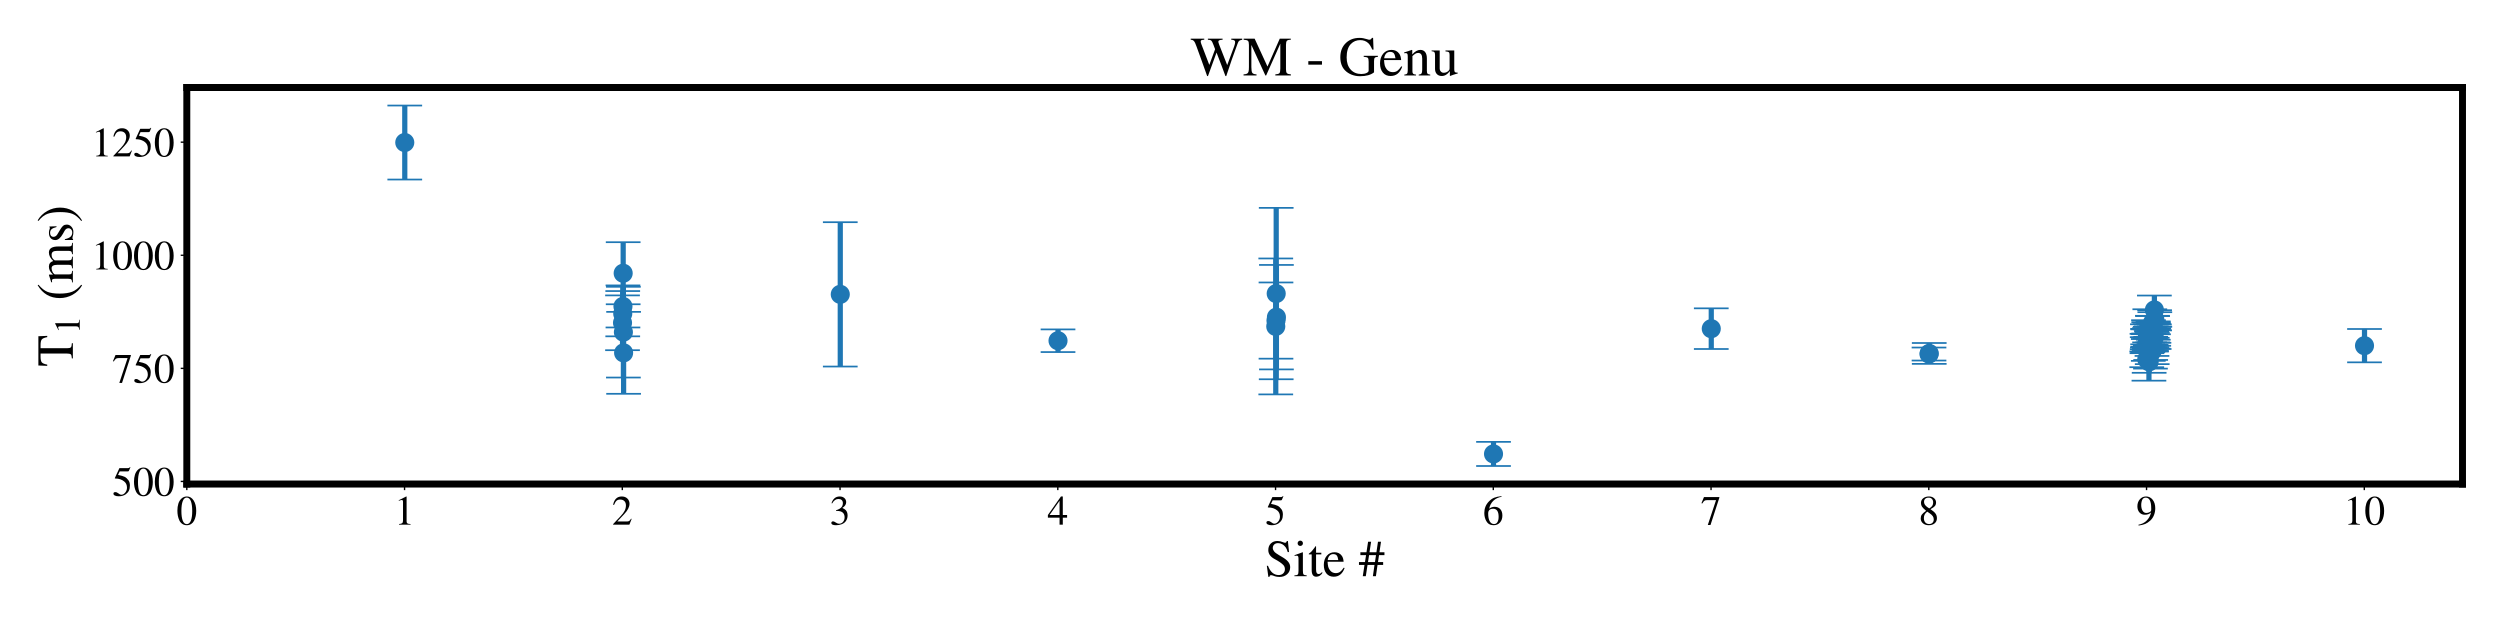 <?xml version="1.0" encoding="utf-8" standalone="no"?>
<!DOCTYPE svg PUBLIC "-//W3C//DTD SVG 1.1//EN"
  "http://www.w3.org/Graphics/SVG/1.1/DTD/svg11.dtd">
<!-- Created with matplotlib (https://matplotlib.org/) -->
<svg height="360pt" version="1.1" viewBox="0 0 1440 360" width="1440pt" xmlns="http://www.w3.org/2000/svg" xmlns:xlink="http://www.w3.org/1999/xlink">
 <defs>
  <style type="text/css">*{stroke-linecap:butt;stroke-linejoin:round;}</style>
 </defs>
 <g id="figure_1">
  <g id="patch_1">
   <path d="M 0 360 
L 1440 360 
L 1440 0 
L 0 0 
z
" style="fill:#ffffff;"/>
  </g>
  <g id="axes_1">
   <g id="patch_2">
    <path d="M 107.6 278.8 
L 1418.4 278.8 
L 1418.4 50.4 
L 107.6 50.4 
z
" style="fill:#ffffff;"/>
   </g>
   <g id="matplotlib.axis_1">
    <g id="xtick_1">
     <g id="line2d_1">
      <defs>
       <path d="M 0 0 
L 0 3.5 
" id="m0a9fbed9bd" style="stroke:#000000;stroke-width:0.8;"/>
      </defs>
      <g>
       <use style="stroke:#000000;stroke-width:0.8;" x="107.6" xlink:href="#m0a9fbed9bd" y="278.8"/>
      </g>
     </g>
     <g id="text_1">
      <!-- 0 -->
      <g transform="translate(101.6 302.191)scale(0.24 -0.24)">
       <defs>
        <path d="M 47.594 33 
Q 47.594 26.297 46.297 20.344 
Q 45 14.406 42.453 9.406 
Q 39.906 4.406 35.406 1.5 
Q 30.906 -1.406 25 -1.406 
Q 18.906 -1.406 14.297 1.688 
Q 9.703 4.797 7.203 10 
Q 4.703 15.203 3.547 21.094 
Q 2.406 27 2.406 33.594 
Q 2.406 42.906 4.703 50.344 
Q 7 57.797 12.344 62.688 
Q 17.703 67.594 25.406 67.594 
Q 35.203 67.594 41.391 58 
Q 47.594 48.406 47.594 33 
z
M 38 32.5 
Q 38 48.297 34.641 56.641 
Q 31.297 65 24.797 65 
Q 18.594 65 15.297 56.594 
Q 12 48.203 12 32.906 
Q 12 17.5 15.297 9.344 
Q 18.594 1.203 25 1.203 
Q 31.297 1.203 34.641 9.344 
Q 38 17.5 38 32.5 
z
" id="STIXGeneral-Regular-48"/>
       </defs>
       <use xlink:href="#STIXGeneral-Regular-48"/>
      </g>
     </g>
    </g>
    <g id="xtick_2">
     <g id="line2d_2">
      <g>
       <use style="stroke:#000000;stroke-width:0.8;" x="233.023" xlink:href="#m0a9fbed9bd" y="278.8"/>
      </g>
     </g>
     <g id="text_2">
      <!-- 1 -->
      <g transform="translate(227.023 302.191)scale(0.24 -0.24)">
       <defs>
        <path d="M 39.406 0 
L 11.797 0 
L 11.797 1.5 
Q 17.297 1.797 19.297 3.547 
Q 21.297 5.297 21.297 9.5 
L 21.297 54.406 
Q 21.297 59.297 18.297 59.297 
Q 16.906 59.297 13.797 58.094 
L 11.094 57.094 
L 11.094 58.5 
L 29 67.594 
L 29.906 67.297 
L 29.906 7.594 
Q 29.906 4.297 31.906 2.891 
Q 33.906 1.5 39.406 1.5 
z
" id="STIXGeneral-Regular-49"/>
       </defs>
       <use xlink:href="#STIXGeneral-Regular-49"/>
      </g>
     </g>
    </g>
    <g id="xtick_3">
     <g id="line2d_3">
      <g>
       <use style="stroke:#000000;stroke-width:0.8;" x="358.447" xlink:href="#m0a9fbed9bd" y="278.8"/>
      </g>
     </g>
     <g id="text_3">
      <!-- 2 -->
      <g transform="translate(352.447 302.191)scale(0.24 -0.24)">
       <defs>
        <path d="M 47.406 13.703 
L 42 0 
L 2.906 0 
L 2.906 1.203 
L 20.703 20.094 
Q 27.703 27.406 30.703 33.5 
Q 33.703 39.594 33.703 46.094 
Q 33.703 52.797 30 56.5 
Q 26.297 60.203 19.797 60.203 
Q 14.406 60.203 11.25 57.391 
Q 8.094 54.594 5.094 47.203 
L 3 47.703 
Q 4.703 57 9.844 62.297 
Q 15 67.594 23.797 67.594 
Q 32.094 67.594 37.188 62.594 
Q 42.297 57.594 42.297 50 
Q 42.297 38.703 29.5 25.203 
L 13 7.594 
L 36.406 7.594 
Q 39.703 7.594 41.641 8.891 
Q 43.594 10.203 46 14.297 
z
" id="STIXGeneral-Regular-50"/>
       </defs>
       <use xlink:href="#STIXGeneral-Regular-50"/>
      </g>
     </g>
    </g>
    <g id="xtick_4">
     <g id="line2d_4">
      <g>
       <use style="stroke:#000000;stroke-width:0.8;" x="483.87" xlink:href="#m0a9fbed9bd" y="278.8"/>
      </g>
     </g>
     <g id="text_4">
      <!-- 3 -->
      <g transform="translate(477.87 302.191)scale(0.24 -0.24)">
       <defs>
        <path d="M 6.094 51 
L 4.5 51.406 
Q 6.797 58.906 11.688 63.25 
Q 16.594 67.594 24.094 67.594 
Q 31.094 67.594 35.391 63.797 
Q 39.703 60 39.703 53.906 
Q 39.703 45.703 30.406 40.094 
Q 35.906 37.703 38.703 34.797 
Q 43.094 29.906 43.094 21.906 
Q 43.094 13.906 38.5 7.906 
Q 35.094 3.297 28.75 0.938 
Q 22.406 -1.406 15.297 -1.406 
Q 4.094 -1.406 4.094 4.297 
Q 4.094 5.906 5.297 6.906 
Q 6.5 7.906 8.203 7.906 
Q 10.703 7.906 14.297 5.297 
Q 18.703 2.203 22.906 2.203 
Q 28.406 2.203 32.156 6.641 
Q 35.906 11.094 35.906 17.5 
Q 35.906 29 25.5 32 
Q 22.406 33 15.297 33 
L 15.297 34.406 
Q 20.906 36.297 23.703 38 
Q 31.797 42.594 31.797 51.406 
Q 31.797 56.406 28.938 59 
Q 26.094 61.594 21 61.594 
Q 12 61.594 6.094 51 
z
" id="STIXGeneral-Regular-51"/>
       </defs>
       <use xlink:href="#STIXGeneral-Regular-51"/>
      </g>
     </g>
    </g>
    <g id="xtick_5">
     <g id="line2d_5">
      <g>
       <use style="stroke:#000000;stroke-width:0.8;" x="609.294" xlink:href="#m0a9fbed9bd" y="278.8"/>
      </g>
     </g>
     <g id="text_5">
      <!-- 4 -->
      <g transform="translate(603.294 302.191)scale(0.24 -0.24)">
       <defs>
        <path d="M 47.297 16.703 
L 37 16.703 
L 37 0 
L 29.203 0 
L 29.203 16.703 
L 1.203 16.703 
L 1.203 23.094 
L 32.594 67.594 
L 37 67.594 
L 37 23.094 
L 47.297 23.094 
z
M 29.203 23.094 
L 29.203 57.406 
L 5.203 23.094 
z
" id="STIXGeneral-Regular-52"/>
       </defs>
       <use xlink:href="#STIXGeneral-Regular-52"/>
      </g>
     </g>
    </g>
    <g id="xtick_6">
     <g id="line2d_6">
      <g>
       <use style="stroke:#000000;stroke-width:0.8;" x="734.717" xlink:href="#m0a9fbed9bd" y="278.8"/>
      </g>
     </g>
     <g id="text_6">
      <!-- 5 -->
      <g transform="translate(728.717 302.191)scale(0.24 -0.24)">
       <defs>
        <path d="M 43.797 68.094 
L 40.203 59.594 
Q 39.594 58.297 37.5 58.297 
L 18.094 58.297 
L 14.094 49.797 
Q 25.094 47.703 30 45.25 
Q 34.906 42.797 39.094 37 
Q 42.594 32.203 42.594 24.297 
Q 42.594 17.094 40.25 12.188 
Q 37.906 7.297 32.797 3.5 
Q 26 -1.406 15.797 -1.406 
Q 10.094 -1.406 6.594 0.297 
Q 3.094 2 3.094 4.797 
Q 3.094 8.594 7.594 8.594 
Q 11.203 8.594 15 5.5 
Q 18.906 2.297 22.094 2.297 
Q 27.297 2.297 31.438 7.5 
Q 35.594 12.703 35.594 19.203 
Q 35.594 28.797 28.906 34.203 
Q 20.203 41.203 7.594 41.203 
Q 6.406 41.203 6.406 42 
L 6.5 42.5 
L 17.406 66.203 
L 38.094 66.203 
Q 39.797 66.203 40.75 66.703 
Q 41.703 67.203 42.906 68.797 
z
" id="STIXGeneral-Regular-53"/>
       </defs>
       <use xlink:href="#STIXGeneral-Regular-53"/>
      </g>
     </g>
    </g>
    <g id="xtick_7">
     <g id="line2d_7">
      <g>
       <use style="stroke:#000000;stroke-width:0.8;" x="860.14" xlink:href="#m0a9fbed9bd" y="278.8"/>
      </g>
     </g>
     <g id="text_7">
      <!-- 6 -->
      <g transform="translate(854.14 302.191)scale(0.24 -0.24)">
       <defs>
        <path d="M 44.594 68.406 
L 44.797 66.797 
Q 33 64.906 25.094 57.25 
Q 17.203 49.594 15.203 38.297 
Q 21 42.797 27.906 42.797 
Q 36.703 42.797 41.75 37.188 
Q 46.797 31.594 46.797 21.906 
Q 46.797 12.094 41.703 5.906 
Q 35.797 -1.406 25.797 -1.406 
Q 13.594 -1.406 8.094 8.703 
Q 3.406 17.297 3.406 27.906 
Q 3.406 44.297 14.297 55.5 
Q 20.5 61.906 27.047 64.547 
Q 33.594 67.203 44.594 68.406 
z
M 37.797 18.797 
Q 37.797 38.203 24.297 38.203 
Q 19.297 38.203 16 35.547 
Q 12.703 32.906 12.703 26.594 
Q 12.703 14.906 16.344 8.156 
Q 20 1.406 26.906 1.406 
Q 32.203 1.406 35 6.156 
Q 37.797 10.906 37.797 18.797 
z
" id="STIXGeneral-Regular-54"/>
       </defs>
       <use xlink:href="#STIXGeneral-Regular-54"/>
      </g>
     </g>
    </g>
    <g id="xtick_8">
     <g id="line2d_8">
      <g>
       <use style="stroke:#000000;stroke-width:0.8;" x="985.564" xlink:href="#m0a9fbed9bd" y="278.8"/>
      </g>
     </g>
     <g id="text_8">
      <!-- 7 -->
      <g transform="translate(979.564 302.191)scale(0.24 -0.24)">
       <defs>
        <path d="M 44.906 64.594 
L 23.703 -0.797 
L 17.203 -0.797 
L 37 58.797 
L 15.5 58.797 
Q 11.203 58.797 9.094 57.297 
Q 7 55.797 3.797 50.594 
L 2 51.5 
L 8 66.203 
L 44.906 66.203 
z
" id="STIXGeneral-Regular-55"/>
       </defs>
       <use xlink:href="#STIXGeneral-Regular-55"/>
      </g>
     </g>
    </g>
    <g id="xtick_9">
     <g id="line2d_9">
      <g>
       <use style="stroke:#000000;stroke-width:0.8;" x="1110.987" xlink:href="#m0a9fbed9bd" y="278.8"/>
      </g>
     </g>
     <g id="text_9">
      <!-- 8 -->
      <g transform="translate(1104.987 302.191)scale(0.24 -0.24)">
       <defs>
        <path d="M 44.5 15.5 
Q 44.5 7.797 39.141 3.188 
Q 33.797 -1.406 24.797 -1.406 
Q 16.406 -1.406 11 3.188 
Q 5.594 7.797 5.594 14.906 
Q 5.594 20.203 8.188 23.953 
Q 10.797 27.703 18.594 33.203 
Q 11.094 39.406 8.641 43.203 
Q 6.203 47 6.203 52 
Q 6.203 59.094 11.641 63.344 
Q 17.094 67.594 25.594 67.594 
Q 32.906 67.594 37.656 63.438 
Q 42.406 59.297 42.406 53.297 
Q 42.406 47.797 39.547 44.5 
Q 36.703 41.203 29 37.094 
Q 38 31.094 41.25 26.391 
Q 44.5 21.703 44.5 15.5 
z
M 35.5 53.297 
Q 35.5 58.5 32.594 61.641 
Q 29.703 64.797 24.594 64.797 
Q 19.5 64.797 16.547 62.141 
Q 13.594 59.5 13.594 54.891 
Q 13.594 50.297 16.547 46.547 
Q 19.5 42.797 26.094 38.906 
Q 31.203 41.906 33.344 45.25 
Q 35.5 48.594 35.5 53.297 
z
M 27.094 27.203 
L 21.203 31.203 
Q 16.797 27.594 15 24.141 
Q 13.203 20.703 13.203 15.797 
Q 13.203 9 16.641 5.203 
Q 20.094 1.406 25.906 1.406 
Q 30.797 1.406 33.844 4.453 
Q 36.906 7.5 36.906 12.406 
Q 36.906 16.906 34.594 20.297 
Q 32.297 23.703 27.094 27.203 
z
" id="STIXGeneral-Regular-56"/>
       </defs>
       <use xlink:href="#STIXGeneral-Regular-56"/>
      </g>
     </g>
    </g>
    <g id="xtick_10">
     <g id="line2d_10">
      <g>
       <use style="stroke:#000000;stroke-width:0.8;" x="1236.411" xlink:href="#m0a9fbed9bd" y="278.8"/>
      </g>
     </g>
     <g id="text_10">
      <!-- 9 -->
      <g transform="translate(1230.411 302.191)scale(0.24 -0.24)">
       <defs>
        <path d="M 5.906 -2.203 
L 5.594 -0.203 
Q 17.094 1.797 25.047 9.5 
Q 33 17.203 36 29.406 
Q 30.203 23.703 21 23.703 
Q 12.906 23.703 7.953 29.297 
Q 3 34.906 3 44 
Q 3 54.094 8.953 60.844 
Q 14.906 67.594 23.797 67.594 
Q 33.297 67.594 39.5 60 
Q 45.906 52 45.906 39.406 
Q 45.906 30.594 42.844 22.844 
Q 39.797 15.094 33.906 9.703 
Q 27.703 4.094 21.797 1.641 
Q 15.906 -0.797 5.906 -2.203 
z
M 36.203 35.5 
L 36.203 39.406 
Q 36.203 64.797 23 64.797 
Q 18.297 64.797 15.703 61.406 
Q 14.203 59.406 13.203 55.406 
Q 12.203 51.406 12.203 47.406 
Q 12.203 38.5 15.547 33.25 
Q 18.906 28 24.5 28 
Q 28.5 28 32.344 29.953 
Q 36.203 31.906 36.203 35.5 
z
" id="STIXGeneral-Regular-57"/>
       </defs>
       <use xlink:href="#STIXGeneral-Regular-57"/>
      </g>
     </g>
    </g>
    <g id="xtick_11">
     <g id="line2d_11">
      <g>
       <use style="stroke:#000000;stroke-width:0.8;" x="1361.834" xlink:href="#m0a9fbed9bd" y="278.8"/>
      </g>
     </g>
     <g id="text_11">
      <!-- 10 -->
      <g transform="translate(1349.834 302.191)scale(0.24 -0.24)">
       <use xlink:href="#STIXGeneral-Regular-49"/>
       <use x="50" xlink:href="#STIXGeneral-Regular-48"/>
      </g>
     </g>
    </g>
    <g id="text_12">
     <!-- Site # -->
     <g transform="translate(728.411 331.889)scale(0.3 -0.3)">
      <defs>
       <path d="M 46.906 46.297 
L 44.406 46.297 
Q 42.703 52.5 40.297 55.703 
Q 34.203 63.5 25.797 63.5 
Q 21.203 63.5 18.453 60.844 
Q 15.703 58.203 15.703 54 
Q 15.703 52 16.703 50.094 
Q 17.703 48.203 18.844 46.844 
Q 20 45.5 22.891 43.5 
Q 25.797 41.5 27.594 40.453 
Q 29.406 39.406 33.594 36.906 
Q 41.703 32.203 45.391 27.547 
Q 49.094 22.906 49.094 17.297 
Q 49.094 9 43.297 3.797 
Q 37.5 -1.406 28.703 -1.406 
Q 22.203 -1.406 16.906 0.906 
Q 14.297 2 12.203 2 
Q 11 2 10.203 1.094 
Q 9.406 0.203 9.406 -1.297 
L 7.203 -1.297 
L 4.297 19.906 
L 6.5 19.906 
Q 13.203 2.203 27.094 2.203 
Q 32.406 2.203 35.703 5.344 
Q 39 8.5 39 13.406 
Q 39 18.094 36.094 21.297 
Q 31.297 26.5 19.297 32.906 
Q 7.094 39.406 7.094 50.094 
Q 7.094 58.094 12 62.844 
Q 16.906 67.594 24.5 67.594 
Q 29.797 67.594 35 65.406 
Q 37.703 64.203 39.406 64.203 
Q 42 64.203 42.594 67.594 
L 44.703 67.594 
z
" id="STIXGeneral-Regular-83"/>
       <path d="M 18 63.203 
Q 18 61 16.5 59.547 
Q 15 58.094 12.797 58.094 
Q 10.703 58.094 9.25 59.547 
Q 7.797 61 7.797 63.203 
Q 7.797 65.297 9.297 66.797 
Q 10.797 68.297 12.906 68.297 
Q 15.094 68.297 16.547 66.797 
Q 18 65.297 18 63.203 
z
M 25.297 0 
L 1.594 0 
L 1.594 1.5 
Q 6.797 1.797 8.141 3.297 
Q 9.5 4.797 9.5 10.406 
L 9.5 33.094 
Q 9.5 36.594 8.797 38 
Q 8.094 39.406 6.203 39.406 
Q 3.797 39.406 2 38.906 
L 2 40.5 
L 17.5 46 
L 17.906 45.594 
L 17.906 10.5 
Q 17.906 4.906 19.156 3.406 
Q 20.406 1.906 25.297 1.5 
z
" id="STIXGeneral-Regular-105"/>
       <path d="M 26.594 7.703 
L 27.906 6.594 
Q 23.094 -1 15.797 -1 
Q 7 -1 7 11.703 
L 7 41.797 
L 1.703 41.797 
Q 1.297 42.094 1.297 42.5 
Q 1.297 43.297 3 44.406 
Q 6.797 46.594 12.703 55.094 
Q 12.906 55.406 13.656 56.344 
Q 14.406 57.297 14.703 57.906 
Q 15.406 57.906 15.406 56.594 
L 15.406 45 
L 25.5 45 
L 25.5 41.797 
L 15.406 41.797 
L 15.406 13.203 
Q 15.406 8.406 16.594 6.297 
Q 17.797 4.203 20.594 4.203 
Q 23.594 4.203 26.594 7.703 
z
" id="STIXGeneral-Regular-116"/>
       <path d="M 40.797 16.406 
L 42.406 15.703 
Q 36.406 -1 21.5 -1 
Q 12.703 -1 7.594 5.141 
Q 2.5 11.297 2.5 21.703 
Q 2.5 32.406 8.203 39.203 
Q 13.906 46 23.203 46 
Q 32.203 46 37.094 39.094 
Q 40 35.094 40.5 27.703 
L 9.703 27.703 
Q 10.094 21.406 10.938 18.094 
Q 11.797 14.797 14.297 11.406 
Q 18.5 5.906 25.406 5.906 
Q 30.297 5.906 33.641 8.297 
Q 37 10.703 40.797 16.406 
z
M 9.906 30.906 
L 30.297 30.906 
Q 29.406 37.203 27.344 39.797 
Q 25.297 42.406 20.5 42.406 
Q 16.297 42.406 13.5 39.453 
Q 10.703 36.5 9.906 30.906 
z
" id="STIXGeneral-Regular-101"/>
       <path id="STIXGeneral-Regular-32"/>
       <path d="M 49.5 40.5 
L 39.094 40.5 
L 37.094 27.094 
L 47 27.094 
L 47 21.594 
L 36.203 21.594 
L 33.094 0 
L 27.297 0 
L 30.406 21.594 
L 17 21.594 
L 13.703 0 
L 7.906 0 
L 11.203 21.594 
L 0.594 21.594 
L 0.594 27.094 
L 12.094 27.094 
L 14.203 40.5 
L 3.297 40.5 
L 3.297 46 
L 15 46 
L 18.094 66.203 
L 23.906 66.203 
L 20.797 46 
L 34.094 46 
L 37.094 66.203 
L 42.906 66.203 
L 39.906 46 
L 49.5 46 
z
M 33.297 40.5 
L 20 40.5 
L 17.906 27.094 
L 31.297 27.094 
z
" id="STIXGeneral-Regular-35"/>
      </defs>
      <use xlink:href="#STIXGeneral-Regular-83"/>
      <use x="55.6" xlink:href="#STIXGeneral-Regular-105"/>
      <use x="83.4" xlink:href="#STIXGeneral-Regular-116"/>
      <use x="111.2" xlink:href="#STIXGeneral-Regular-101"/>
      <use x="155.6" xlink:href="#STIXGeneral-Regular-32"/>
      <use x="180.6" xlink:href="#STIXGeneral-Regular-35"/>
     </g>
    </g>
   </g>
   <g id="matplotlib.axis_2">
    <g id="ytick_1">
     <g id="line2d_12">
      <defs>
       <path d="M 0 0 
L -3.5 0 
" id="m8493083185" style="stroke:#000000;stroke-width:0.8;"/>
      </defs>
      <g>
       <use style="stroke:#000000;stroke-width:0.8;" x="107.6" xlink:href="#m8493083185" y="277.322"/>
      </g>
     </g>
     <g id="text_13">
      <!-- 500 -->
      <g transform="translate(64.6 285.518)scale(0.24 -0.24)">
       <use xlink:href="#STIXGeneral-Regular-53"/>
       <use x="50" xlink:href="#STIXGeneral-Regular-48"/>
       <use x="100" xlink:href="#STIXGeneral-Regular-48"/>
      </g>
     </g>
    </g>
    <g id="ytick_2">
     <g id="line2d_13">
      <g>
       <use style="stroke:#000000;stroke-width:0.8;" x="107.6" xlink:href="#m8493083185" y="212.179"/>
      </g>
     </g>
     <g id="text_14">
      <!-- 750 -->
      <g transform="translate(64.6 220.374)scale(0.24 -0.24)">
       <use xlink:href="#STIXGeneral-Regular-55"/>
       <use x="50" xlink:href="#STIXGeneral-Regular-53"/>
       <use x="100" xlink:href="#STIXGeneral-Regular-48"/>
      </g>
     </g>
    </g>
    <g id="ytick_3">
     <g id="line2d_14">
      <g>
       <use style="stroke:#000000;stroke-width:0.8;" x="107.6" xlink:href="#m8493083185" y="147.035"/>
      </g>
     </g>
     <g id="text_15">
      <!-- 1000 -->
      <g transform="translate(52.6 155.23)scale(0.24 -0.24)">
       <use xlink:href="#STIXGeneral-Regular-49"/>
       <use x="50" xlink:href="#STIXGeneral-Regular-48"/>
       <use x="100" xlink:href="#STIXGeneral-Regular-48"/>
       <use x="150" xlink:href="#STIXGeneral-Regular-48"/>
      </g>
     </g>
    </g>
    <g id="ytick_4">
     <g id="line2d_15">
      <g>
       <use style="stroke:#000000;stroke-width:0.8;" x="107.6" xlink:href="#m8493083185" y="81.891"/>
      </g>
     </g>
     <g id="text_16">
      <!-- 1250 -->
      <g transform="translate(52.6 90.086)scale(0.24 -0.24)">
       <use xlink:href="#STIXGeneral-Regular-49"/>
       <use x="50" xlink:href="#STIXGeneral-Regular-50"/>
       <use x="100" xlink:href="#STIXGeneral-Regular-53"/>
       <use x="150" xlink:href="#STIXGeneral-Regular-48"/>
      </g>
     </g>
    </g>
    <g id="text_17">
     <!-- T$_1$ (ms) -->
     <g transform="translate(42.089 211.25)rotate(-90)scale(0.3 -0.3)">
      <defs>
       <path d="M 59.297 49.203 
L 56.906 49.203 
Q 55.297 57.406 52.391 59.703 
Q 49.5 62 41.5 62 
L 35.594 62 
L 35.594 11.094 
Q 35.594 5.406 37.297 3.797 
Q 39 2.203 45.203 1.906 
L 45.203 0 
L 16 0 
L 16 1.906 
Q 22.297 2.297 23.844 4 
Q 25.406 5.703 25.406 12.297 
L 25.406 62 
L 19.406 62 
Q 11.297 62 8.438 59.641 
Q 5.594 57.297 4.094 49.203 
L 1.703 49.203 
L 2.406 66.203 
L 58.594 66.203 
z
" id="STIXGeneral-Regular-84"/>
       <path d="M 30.406 -16.094 
L 29.203 -17.703 
Q 17.594 -11.094 11.188 0.5 
Q 4.797 12.094 4.797 25.203 
Q 4.797 52.906 29.5 67.594 
L 30.406 66 
Q 20.203 57.297 16.797 48.844 
Q 13.406 40.406 13.406 25.5 
Q 13.406 10.703 16.906 1.5 
Q 20.406 -7.703 30.406 -16.094 
z
" id="STIXGeneral-Regular-40"/>
       <path d="M 77.5 0 
L 55.703 0 
L 55.703 1.5 
Q 59.906 1.906 61.047 3.25 
Q 62.203 4.594 62.203 9 
L 62.203 29.594 
Q 62.203 35.594 60.453 38.188 
Q 58.703 40.797 54.5 40.797 
Q 51 40.797 48.547 39.391 
Q 46.094 38 43.797 34.703 
L 43.797 9.5 
Q 43.797 4.703 45.25 3.141 
Q 46.703 1.594 51 1.5 
L 51 0 
L 28.594 0 
L 28.594 1.5 
Q 33 1.797 34.203 2.938 
Q 35.406 4.094 35.406 8.594 
L 35.406 29.703 
Q 35.406 40.797 28.906 40.797 
Q 26.094 40.797 22.938 39.547 
Q 19.797 38.297 18.297 36.5 
Q 17 35 17 34.797 
L 17 7 
Q 17 3.797 18.391 2.75 
Q 19.797 1.703 23.797 1.5 
L 23.797 0 
L 1.594 0 
L 1.594 1.5 
Q 5.797 1.594 7.188 3.047 
Q 8.594 4.5 8.594 8.797 
L 8.594 33.594 
Q 8.594 37.297 7.797 38.75 
Q 7 40.203 5.094 40.203 
Q 3.594 40.203 1.906 39.797 
L 1.906 41.5 
Q 8.703 43.406 15.797 46 
L 16.594 45.703 
L 16.594 38.297 
L 16.797 38.297 
Q 21.297 43 24.75 44.5 
Q 28.203 46 32.094 46 
Q 40 46 42.703 37.594 
Q 50.5 46 59 46 
Q 70.594 46 70.594 28 
L 70.594 7.703 
Q 70.594 4.406 71.594 3.156 
Q 72.594 1.906 74.906 1.703 
L 77.5 1.5 
z
" id="STIXGeneral-Regular-109"/>
       <path d="M 15.594 30.094 
L 26 23.797 
Q 31 20.797 32.891 18.188 
Q 34.797 15.594 34.797 11.5 
Q 34.797 6.5 30.641 2.75 
Q 26.5 -1 20.797 -1 
Q 16.094 -1 13.5 -0.094 
Q 10.797 0.797 8.906 0.797 
Q 7.203 0.797 6.5 -0.406 
L 5.203 -0.406 
L 5.203 15.297 
L 6.797 15.297 
Q 8.406 8 11.406 4.594 
Q 14.406 1.203 19.5 1.203 
Q 23.203 1.203 25.5 3.297 
Q 27.797 5.406 27.797 8.594 
Q 27.797 13.203 22.5 16.094 
L 17.094 19.094 
Q 5.094 25.797 5.094 33.594 
Q 5.094 39.406 8.844 42.656 
Q 12.594 45.906 18.906 45.906 
Q 23.297 45.906 25.594 44.797 
Q 27.406 44 28.406 44 
Q 29.094 44 30 45 
L 31.094 45 
L 31.594 31.406 
L 30.094 31.406 
Q 28.406 38.203 25.844 40.953 
Q 23.297 43.703 18.797 43.703 
Q 15.406 43.703 13.344 42 
Q 11.297 40.297 11.297 36.906 
Q 11.297 35.203 12.438 33.25 
Q 13.594 31.297 15.594 30.094 
z
" id="STIXGeneral-Regular-115"/>
       <path d="M 2.906 66 
L 4.094 67.594 
Q 15.5 60.797 22 49.188 
Q 28.5 37.594 28.5 24.703 
Q 28.5 -2.594 3.797 -17.703 
L 2.906 -16.094 
Q 13.203 -7.594 16.547 0.844 
Q 19.906 9.297 19.906 24.406 
Q 19.906 39.594 16.547 48.75 
Q 13.203 57.906 2.906 66 
z
" id="STIXGeneral-Regular-41"/>
      </defs>
      <use transform="translate(0 0.406)" xlink:href="#STIXGeneral-Regular-84"/>
      <use transform="translate(62.643 -12.822)scale(0.7)" xlink:href="#STIXGeneral-Regular-49"/>
      <use transform="translate(102.053 0.406)" xlink:href="#STIXGeneral-Regular-32"/>
      <use transform="translate(127.053 0.406)" xlink:href="#STIXGeneral-Regular-40"/>
      <use transform="translate(160.353 0.406)" xlink:href="#STIXGeneral-Regular-109"/>
      <use transform="translate(238.153 0.406)" xlink:href="#STIXGeneral-Regular-115"/>
      <use transform="translate(277.053 0.406)" xlink:href="#STIXGeneral-Regular-41"/>
     </g>
    </g>
   </g>
   <g id="LineCollection_1">
    <path clip-path="url(#pbb7f9a66f9)" d="M 233.149 103.398 
L 233.149 60.782 
" style="fill:none;stroke:#1f77b4;stroke-width:3;"/>
    <path clip-path="url(#pbb7f9a66f9)" d="M 358.572 201.717 
L 358.572 170.154 
" style="fill:none;stroke:#1f77b4;stroke-width:3;"/>
    <path clip-path="url(#pbb7f9a66f9)" d="M 358.698 193.742 
L 358.698 167.653 
" style="fill:none;stroke:#1f77b4;stroke-width:3;"/>
    <path clip-path="url(#pbb7f9a66f9)" d="M 358.823 188.609 
L 358.823 164.373 
" style="fill:none;stroke:#1f77b4;stroke-width:3;"/>
    <path clip-path="url(#pbb7f9a66f9)" d="M 358.949 175.26 
L 358.949 139.509 
" style="fill:none;stroke:#1f77b4;stroke-width:3;"/>
    <path clip-path="url(#pbb7f9a66f9)" d="M 359.074 217.442 
L 359.074 165.188 
" style="fill:none;stroke:#1f77b4;stroke-width:3;"/>
    <path clip-path="url(#pbb7f9a66f9)" d="M 359.199 226.848 
L 359.199 179.644 
" style="fill:none;stroke:#1f77b4;stroke-width:3;"/>
    <path clip-path="url(#pbb7f9a66f9)" d="M 483.996 211.118 
L 483.996 127.979 
" style="fill:none;stroke:#1f77b4;stroke-width:3;"/>
    <path clip-path="url(#pbb7f9a66f9)" d="M 609.419 202.782 
L 609.419 189.727 
" style="fill:none;stroke:#1f77b4;stroke-width:3;"/>
    <path clip-path="url(#pbb7f9a66f9)" d="M 734.842 227.161 
L 734.842 148.887 
" style="fill:none;stroke:#1f77b4;stroke-width:3;"/>
    <path clip-path="url(#pbb7f9a66f9)" d="M 734.968 206.586 
L 734.968 162.696 
" style="fill:none;stroke:#1f77b4;stroke-width:3;"/>
    <path clip-path="url(#pbb7f9a66f9)" d="M 735.093 218.459 
L 735.093 119.722 
" style="fill:none;stroke:#1f77b4;stroke-width:3;"/>
    <path clip-path="url(#pbb7f9a66f9)" d="M 735.219 212.787 
L 735.219 152.6 
" style="fill:none;stroke:#1f77b4;stroke-width:3;"/>
    <path clip-path="url(#pbb7f9a66f9)" d="M 860.266 268.418 
L 860.266 254.512 
" style="fill:none;stroke:#1f77b4;stroke-width:3;"/>
    <path clip-path="url(#pbb7f9a66f9)" d="M 985.689 201.038 
L 985.689 177.611 
" style="fill:none;stroke:#1f77b4;stroke-width:3;"/>
    <path clip-path="url(#pbb7f9a66f9)" d="M 1111.113 207.659 
L 1111.113 200.193 
" style="fill:none;stroke:#1f77b4;stroke-width:3;"/>
    <path clip-path="url(#pbb7f9a66f9)" d="M 1111.238 209.578 
L 1111.238 197.574 
" style="fill:none;stroke:#1f77b4;stroke-width:3;"/>
    <path clip-path="url(#pbb7f9a66f9)" d="M 1236.536 211.511 
L 1236.536 202.4 
" style="fill:none;stroke:#1f77b4;stroke-width:3;"/>
    <path clip-path="url(#pbb7f9a66f9)" d="M 1236.661 203.436 
L 1236.661 192.275 
" style="fill:none;stroke:#1f77b4;stroke-width:3;"/>
    <path clip-path="url(#pbb7f9a66f9)" d="M 1236.787 201.102 
L 1236.787 194.222 
" style="fill:none;stroke:#1f77b4;stroke-width:3;"/>
    <path clip-path="url(#pbb7f9a66f9)" d="M 1236.912 200.015 
L 1236.912 186.781 
" style="fill:none;stroke:#1f77b4;stroke-width:3;"/>
    <path clip-path="url(#pbb7f9a66f9)" d="M 1237.038 198.34 
L 1237.038 189.439 
" style="fill:none;stroke:#1f77b4;stroke-width:3;"/>
    <path clip-path="url(#pbb7f9a66f9)" d="M 1237.163 202.834 
L 1237.163 189.683 
" style="fill:none;stroke:#1f77b4;stroke-width:3;"/>
    <path clip-path="url(#pbb7f9a66f9)" d="M 1237.289 199.794 
L 1237.289 192.419 
" style="fill:none;stroke:#1f77b4;stroke-width:3;"/>
    <path clip-path="url(#pbb7f9a66f9)" d="M 1237.414 207.864 
L 1237.414 195.288 
" style="fill:none;stroke:#1f77b4;stroke-width:3;"/>
    <path clip-path="url(#pbb7f9a66f9)" d="M 1237.539 194.477 
L 1237.539 184.431 
" style="fill:none;stroke:#1f77b4;stroke-width:3;"/>
    <path clip-path="url(#pbb7f9a66f9)" d="M 1237.665 192.109 
L 1237.665 185.564 
" style="fill:none;stroke:#1f77b4;stroke-width:3;"/>
    <path clip-path="url(#pbb7f9a66f9)" d="M 1237.79 219.272 
L 1237.79 192.444 
" style="fill:none;stroke:#1f77b4;stroke-width:3;"/>
    <path clip-path="url(#pbb7f9a66f9)" d="M 1237.916 214.724 
L 1237.916 202.149 
" style="fill:none;stroke:#1f77b4;stroke-width:3;"/>
    <path clip-path="url(#pbb7f9a66f9)" d="M 1238.041 200.77 
L 1238.041 189.492 
" style="fill:none;stroke:#1f77b4;stroke-width:3;"/>
    <path clip-path="url(#pbb7f9a66f9)" d="M 1238.167 197.228 
L 1238.167 188.922 
" style="fill:none;stroke:#1f77b4;stroke-width:3;"/>
    <path clip-path="url(#pbb7f9a66f9)" d="M 1238.292 200.476 
L 1238.292 178.15 
" style="fill:none;stroke:#1f77b4;stroke-width:3;"/>
    <path clip-path="url(#pbb7f9a66f9)" d="M 1238.417 200.427 
L 1238.417 186.691 
" style="fill:none;stroke:#1f77b4;stroke-width:3;"/>
    <path clip-path="url(#pbb7f9a66f9)" d="M 1238.543 199.144 
L 1238.543 188.201 
" style="fill:none;stroke:#1f77b4;stroke-width:3;"/>
    <path clip-path="url(#pbb7f9a66f9)" d="M 1238.668 212.314 
L 1238.668 194.88 
" style="fill:none;stroke:#1f77b4;stroke-width:3;"/>
    <path clip-path="url(#pbb7f9a66f9)" d="M 1238.794 207.304 
L 1238.794 194.021 
" style="fill:none;stroke:#1f77b4;stroke-width:3;"/>
    <path clip-path="url(#pbb7f9a66f9)" d="M 1238.919 202.313 
L 1238.919 189.582 
" style="fill:none;stroke:#1f77b4;stroke-width:3;"/>
    <path clip-path="url(#pbb7f9a66f9)" d="M 1239.045 198.652 
L 1239.045 190.018 
" style="fill:none;stroke:#1f77b4;stroke-width:3;"/>
    <path clip-path="url(#pbb7f9a66f9)" d="M 1239.17 201.872 
L 1239.17 188.01 
" style="fill:none;stroke:#1f77b4;stroke-width:3;"/>
    <path clip-path="url(#pbb7f9a66f9)" d="M 1239.295 202.456 
L 1239.295 190.963 
" style="fill:none;stroke:#1f77b4;stroke-width:3;"/>
    <path clip-path="url(#pbb7f9a66f9)" d="M 1239.421 199.913 
L 1239.421 191.003 
" style="fill:none;stroke:#1f77b4;stroke-width:3;"/>
    <path clip-path="url(#pbb7f9a66f9)" d="M 1239.546 205.01 
L 1239.546 189.965 
" style="fill:none;stroke:#1f77b4;stroke-width:3;"/>
    <path clip-path="url(#pbb7f9a66f9)" d="M 1239.672 209.723 
L 1239.672 194.613 
" style="fill:none;stroke:#1f77b4;stroke-width:3;"/>
    <path clip-path="url(#pbb7f9a66f9)" d="M 1239.797 191.796 
L 1239.797 181.886 
" style="fill:none;stroke:#1f77b4;stroke-width:3;"/>
    <path clip-path="url(#pbb7f9a66f9)" d="M 1239.922 189.437 
L 1239.922 182.044 
" style="fill:none;stroke:#1f77b4;stroke-width:3;"/>
    <path clip-path="url(#pbb7f9a66f9)" d="M 1240.048 197.211 
L 1240.048 185.714 
" style="fill:none;stroke:#1f77b4;stroke-width:3;"/>
    <path clip-path="url(#pbb7f9a66f9)" d="M 1240.173 200.808 
L 1240.173 185.657 
" style="fill:none;stroke:#1f77b4;stroke-width:3;"/>
    <path clip-path="url(#pbb7f9a66f9)" d="M 1240.299 195.683 
L 1240.299 185.133 
" style="fill:none;stroke:#1f77b4;stroke-width:3;"/>
    <path clip-path="url(#pbb7f9a66f9)" d="M 1240.424 192.541 
L 1240.424 186.218 
" style="fill:none;stroke:#1f77b4;stroke-width:3;"/>
    <path clip-path="url(#pbb7f9a66f9)" d="M 1240.55 199.187 
L 1240.55 189.025 
" style="fill:none;stroke:#1f77b4;stroke-width:3;"/>
    <path clip-path="url(#pbb7f9a66f9)" d="M 1240.675 197.443 
L 1240.675 190.063 
" style="fill:none;stroke:#1f77b4;stroke-width:3;"/>
    <path clip-path="url(#pbb7f9a66f9)" d="M 1240.8 201.031 
L 1240.8 188.117 
" style="fill:none;stroke:#1f77b4;stroke-width:3;"/>
    <path clip-path="url(#pbb7f9a66f9)" d="M 1240.926 186.812 
L 1240.926 170.215 
" style="fill:none;stroke:#1f77b4;stroke-width:3;"/>
    <path clip-path="url(#pbb7f9a66f9)" d="M 1241.051 190.299 
L 1241.051 178.67 
" style="fill:none;stroke:#1f77b4;stroke-width:3;"/>
    <path clip-path="url(#pbb7f9a66f9)" d="M 1241.177 188.188 
L 1241.177 179.841 
" style="fill:none;stroke:#1f77b4;stroke-width:3;"/>
    <path clip-path="url(#pbb7f9a66f9)" d="M 1361.959 208.715 
L 1361.959 189.512 
" style="fill:none;stroke:#1f77b4;stroke-width:3;"/>
   </g>
   <g id="line2d_16">
    <defs>
     <path d="M 10 0 
L -10 -0 
" id="m66ff1298ae" style="stroke:#1f77b4;"/>
    </defs>
    <g clip-path="url(#pbb7f9a66f9)">
     <use style="fill:#1f77b4;stroke:#1f77b4;" x="233.149" xlink:href="#m66ff1298ae" y="103.398"/>
     <use style="fill:#1f77b4;stroke:#1f77b4;" x="358.572" xlink:href="#m66ff1298ae" y="201.717"/>
     <use style="fill:#1f77b4;stroke:#1f77b4;" x="358.698" xlink:href="#m66ff1298ae" y="193.742"/>
     <use style="fill:#1f77b4;stroke:#1f77b4;" x="358.823" xlink:href="#m66ff1298ae" y="188.609"/>
     <use style="fill:#1f77b4;stroke:#1f77b4;" x="358.949" xlink:href="#m66ff1298ae" y="175.26"/>
     <use style="fill:#1f77b4;stroke:#1f77b4;" x="359.074" xlink:href="#m66ff1298ae" y="217.442"/>
     <use style="fill:#1f77b4;stroke:#1f77b4;" x="359.199" xlink:href="#m66ff1298ae" y="226.848"/>
     <use style="fill:#1f77b4;stroke:#1f77b4;" x="483.996" xlink:href="#m66ff1298ae" y="211.118"/>
     <use style="fill:#1f77b4;stroke:#1f77b4;" x="609.419" xlink:href="#m66ff1298ae" y="202.782"/>
     <use style="fill:#1f77b4;stroke:#1f77b4;" x="734.842" xlink:href="#m66ff1298ae" y="227.161"/>
     <use style="fill:#1f77b4;stroke:#1f77b4;" x="734.968" xlink:href="#m66ff1298ae" y="206.586"/>
     <use style="fill:#1f77b4;stroke:#1f77b4;" x="735.093" xlink:href="#m66ff1298ae" y="218.459"/>
     <use style="fill:#1f77b4;stroke:#1f77b4;" x="735.219" xlink:href="#m66ff1298ae" y="212.787"/>
     <use style="fill:#1f77b4;stroke:#1f77b4;" x="860.266" xlink:href="#m66ff1298ae" y="268.418"/>
     <use style="fill:#1f77b4;stroke:#1f77b4;" x="985.689" xlink:href="#m66ff1298ae" y="201.038"/>
     <use style="fill:#1f77b4;stroke:#1f77b4;" x="1111.113" xlink:href="#m66ff1298ae" y="207.659"/>
     <use style="fill:#1f77b4;stroke:#1f77b4;" x="1111.238" xlink:href="#m66ff1298ae" y="209.578"/>
     <use style="fill:#1f77b4;stroke:#1f77b4;" x="1236.536" xlink:href="#m66ff1298ae" y="211.511"/>
     <use style="fill:#1f77b4;stroke:#1f77b4;" x="1236.661" xlink:href="#m66ff1298ae" y="203.436"/>
     <use style="fill:#1f77b4;stroke:#1f77b4;" x="1236.787" xlink:href="#m66ff1298ae" y="201.102"/>
     <use style="fill:#1f77b4;stroke:#1f77b4;" x="1236.912" xlink:href="#m66ff1298ae" y="200.015"/>
     <use style="fill:#1f77b4;stroke:#1f77b4;" x="1237.038" xlink:href="#m66ff1298ae" y="198.34"/>
     <use style="fill:#1f77b4;stroke:#1f77b4;" x="1237.163" xlink:href="#m66ff1298ae" y="202.834"/>
     <use style="fill:#1f77b4;stroke:#1f77b4;" x="1237.289" xlink:href="#m66ff1298ae" y="199.794"/>
     <use style="fill:#1f77b4;stroke:#1f77b4;" x="1237.414" xlink:href="#m66ff1298ae" y="207.864"/>
     <use style="fill:#1f77b4;stroke:#1f77b4;" x="1237.539" xlink:href="#m66ff1298ae" y="194.477"/>
     <use style="fill:#1f77b4;stroke:#1f77b4;" x="1237.665" xlink:href="#m66ff1298ae" y="192.109"/>
     <use style="fill:#1f77b4;stroke:#1f77b4;" x="1237.79" xlink:href="#m66ff1298ae" y="219.272"/>
     <use style="fill:#1f77b4;stroke:#1f77b4;" x="1237.916" xlink:href="#m66ff1298ae" y="214.724"/>
     <use style="fill:#1f77b4;stroke:#1f77b4;" x="1238.041" xlink:href="#m66ff1298ae" y="200.77"/>
     <use style="fill:#1f77b4;stroke:#1f77b4;" x="1238.167" xlink:href="#m66ff1298ae" y="197.228"/>
     <use style="fill:#1f77b4;stroke:#1f77b4;" x="1238.292" xlink:href="#m66ff1298ae" y="200.476"/>
     <use style="fill:#1f77b4;stroke:#1f77b4;" x="1238.417" xlink:href="#m66ff1298ae" y="200.427"/>
     <use style="fill:#1f77b4;stroke:#1f77b4;" x="1238.543" xlink:href="#m66ff1298ae" y="199.144"/>
     <use style="fill:#1f77b4;stroke:#1f77b4;" x="1238.668" xlink:href="#m66ff1298ae" y="212.314"/>
     <use style="fill:#1f77b4;stroke:#1f77b4;" x="1238.794" xlink:href="#m66ff1298ae" y="207.304"/>
     <use style="fill:#1f77b4;stroke:#1f77b4;" x="1238.919" xlink:href="#m66ff1298ae" y="202.313"/>
     <use style="fill:#1f77b4;stroke:#1f77b4;" x="1239.045" xlink:href="#m66ff1298ae" y="198.652"/>
     <use style="fill:#1f77b4;stroke:#1f77b4;" x="1239.17" xlink:href="#m66ff1298ae" y="201.872"/>
     <use style="fill:#1f77b4;stroke:#1f77b4;" x="1239.295" xlink:href="#m66ff1298ae" y="202.456"/>
     <use style="fill:#1f77b4;stroke:#1f77b4;" x="1239.421" xlink:href="#m66ff1298ae" y="199.913"/>
     <use style="fill:#1f77b4;stroke:#1f77b4;" x="1239.546" xlink:href="#m66ff1298ae" y="205.01"/>
     <use style="fill:#1f77b4;stroke:#1f77b4;" x="1239.672" xlink:href="#m66ff1298ae" y="209.723"/>
     <use style="fill:#1f77b4;stroke:#1f77b4;" x="1239.797" xlink:href="#m66ff1298ae" y="191.796"/>
     <use style="fill:#1f77b4;stroke:#1f77b4;" x="1239.922" xlink:href="#m66ff1298ae" y="189.437"/>
     <use style="fill:#1f77b4;stroke:#1f77b4;" x="1240.048" xlink:href="#m66ff1298ae" y="197.211"/>
     <use style="fill:#1f77b4;stroke:#1f77b4;" x="1240.173" xlink:href="#m66ff1298ae" y="200.808"/>
     <use style="fill:#1f77b4;stroke:#1f77b4;" x="1240.299" xlink:href="#m66ff1298ae" y="195.683"/>
     <use style="fill:#1f77b4;stroke:#1f77b4;" x="1240.424" xlink:href="#m66ff1298ae" y="192.541"/>
     <use style="fill:#1f77b4;stroke:#1f77b4;" x="1240.55" xlink:href="#m66ff1298ae" y="199.187"/>
     <use style="fill:#1f77b4;stroke:#1f77b4;" x="1240.675" xlink:href="#m66ff1298ae" y="197.443"/>
     <use style="fill:#1f77b4;stroke:#1f77b4;" x="1240.8" xlink:href="#m66ff1298ae" y="201.031"/>
     <use style="fill:#1f77b4;stroke:#1f77b4;" x="1240.926" xlink:href="#m66ff1298ae" y="186.812"/>
     <use style="fill:#1f77b4;stroke:#1f77b4;" x="1241.051" xlink:href="#m66ff1298ae" y="190.299"/>
     <use style="fill:#1f77b4;stroke:#1f77b4;" x="1241.177" xlink:href="#m66ff1298ae" y="188.188"/>
     <use style="fill:#1f77b4;stroke:#1f77b4;" x="1361.959" xlink:href="#m66ff1298ae" y="208.715"/>
    </g>
   </g>
   <g id="line2d_17">
    <g clip-path="url(#pbb7f9a66f9)">
     <use style="fill:#1f77b4;stroke:#1f77b4;" x="233.149" xlink:href="#m66ff1298ae" y="60.782"/>
     <use style="fill:#1f77b4;stroke:#1f77b4;" x="358.572" xlink:href="#m66ff1298ae" y="170.154"/>
     <use style="fill:#1f77b4;stroke:#1f77b4;" x="358.698" xlink:href="#m66ff1298ae" y="167.653"/>
     <use style="fill:#1f77b4;stroke:#1f77b4;" x="358.823" xlink:href="#m66ff1298ae" y="164.373"/>
     <use style="fill:#1f77b4;stroke:#1f77b4;" x="358.949" xlink:href="#m66ff1298ae" y="139.509"/>
     <use style="fill:#1f77b4;stroke:#1f77b4;" x="359.074" xlink:href="#m66ff1298ae" y="165.188"/>
     <use style="fill:#1f77b4;stroke:#1f77b4;" x="359.199" xlink:href="#m66ff1298ae" y="179.644"/>
     <use style="fill:#1f77b4;stroke:#1f77b4;" x="483.996" xlink:href="#m66ff1298ae" y="127.979"/>
     <use style="fill:#1f77b4;stroke:#1f77b4;" x="609.419" xlink:href="#m66ff1298ae" y="189.727"/>
     <use style="fill:#1f77b4;stroke:#1f77b4;" x="734.842" xlink:href="#m66ff1298ae" y="148.887"/>
     <use style="fill:#1f77b4;stroke:#1f77b4;" x="734.968" xlink:href="#m66ff1298ae" y="162.696"/>
     <use style="fill:#1f77b4;stroke:#1f77b4;" x="735.093" xlink:href="#m66ff1298ae" y="119.722"/>
     <use style="fill:#1f77b4;stroke:#1f77b4;" x="735.219" xlink:href="#m66ff1298ae" y="152.6"/>
     <use style="fill:#1f77b4;stroke:#1f77b4;" x="860.266" xlink:href="#m66ff1298ae" y="254.512"/>
     <use style="fill:#1f77b4;stroke:#1f77b4;" x="985.689" xlink:href="#m66ff1298ae" y="177.611"/>
     <use style="fill:#1f77b4;stroke:#1f77b4;" x="1111.113" xlink:href="#m66ff1298ae" y="200.193"/>
     <use style="fill:#1f77b4;stroke:#1f77b4;" x="1111.238" xlink:href="#m66ff1298ae" y="197.574"/>
     <use style="fill:#1f77b4;stroke:#1f77b4;" x="1236.536" xlink:href="#m66ff1298ae" y="202.4"/>
     <use style="fill:#1f77b4;stroke:#1f77b4;" x="1236.661" xlink:href="#m66ff1298ae" y="192.275"/>
     <use style="fill:#1f77b4;stroke:#1f77b4;" x="1236.787" xlink:href="#m66ff1298ae" y="194.222"/>
     <use style="fill:#1f77b4;stroke:#1f77b4;" x="1236.912" xlink:href="#m66ff1298ae" y="186.781"/>
     <use style="fill:#1f77b4;stroke:#1f77b4;" x="1237.038" xlink:href="#m66ff1298ae" y="189.439"/>
     <use style="fill:#1f77b4;stroke:#1f77b4;" x="1237.163" xlink:href="#m66ff1298ae" y="189.683"/>
     <use style="fill:#1f77b4;stroke:#1f77b4;" x="1237.289" xlink:href="#m66ff1298ae" y="192.419"/>
     <use style="fill:#1f77b4;stroke:#1f77b4;" x="1237.414" xlink:href="#m66ff1298ae" y="195.288"/>
     <use style="fill:#1f77b4;stroke:#1f77b4;" x="1237.539" xlink:href="#m66ff1298ae" y="184.431"/>
     <use style="fill:#1f77b4;stroke:#1f77b4;" x="1237.665" xlink:href="#m66ff1298ae" y="185.564"/>
     <use style="fill:#1f77b4;stroke:#1f77b4;" x="1237.79" xlink:href="#m66ff1298ae" y="192.444"/>
     <use style="fill:#1f77b4;stroke:#1f77b4;" x="1237.916" xlink:href="#m66ff1298ae" y="202.149"/>
     <use style="fill:#1f77b4;stroke:#1f77b4;" x="1238.041" xlink:href="#m66ff1298ae" y="189.492"/>
     <use style="fill:#1f77b4;stroke:#1f77b4;" x="1238.167" xlink:href="#m66ff1298ae" y="188.922"/>
     <use style="fill:#1f77b4;stroke:#1f77b4;" x="1238.292" xlink:href="#m66ff1298ae" y="178.15"/>
     <use style="fill:#1f77b4;stroke:#1f77b4;" x="1238.417" xlink:href="#m66ff1298ae" y="186.691"/>
     <use style="fill:#1f77b4;stroke:#1f77b4;" x="1238.543" xlink:href="#m66ff1298ae" y="188.201"/>
     <use style="fill:#1f77b4;stroke:#1f77b4;" x="1238.668" xlink:href="#m66ff1298ae" y="194.88"/>
     <use style="fill:#1f77b4;stroke:#1f77b4;" x="1238.794" xlink:href="#m66ff1298ae" y="194.021"/>
     <use style="fill:#1f77b4;stroke:#1f77b4;" x="1238.919" xlink:href="#m66ff1298ae" y="189.582"/>
     <use style="fill:#1f77b4;stroke:#1f77b4;" x="1239.045" xlink:href="#m66ff1298ae" y="190.018"/>
     <use style="fill:#1f77b4;stroke:#1f77b4;" x="1239.17" xlink:href="#m66ff1298ae" y="188.01"/>
     <use style="fill:#1f77b4;stroke:#1f77b4;" x="1239.295" xlink:href="#m66ff1298ae" y="190.963"/>
     <use style="fill:#1f77b4;stroke:#1f77b4;" x="1239.421" xlink:href="#m66ff1298ae" y="191.003"/>
     <use style="fill:#1f77b4;stroke:#1f77b4;" x="1239.546" xlink:href="#m66ff1298ae" y="189.965"/>
     <use style="fill:#1f77b4;stroke:#1f77b4;" x="1239.672" xlink:href="#m66ff1298ae" y="194.613"/>
     <use style="fill:#1f77b4;stroke:#1f77b4;" x="1239.797" xlink:href="#m66ff1298ae" y="181.886"/>
     <use style="fill:#1f77b4;stroke:#1f77b4;" x="1239.922" xlink:href="#m66ff1298ae" y="182.044"/>
     <use style="fill:#1f77b4;stroke:#1f77b4;" x="1240.048" xlink:href="#m66ff1298ae" y="185.714"/>
     <use style="fill:#1f77b4;stroke:#1f77b4;" x="1240.173" xlink:href="#m66ff1298ae" y="185.657"/>
     <use style="fill:#1f77b4;stroke:#1f77b4;" x="1240.299" xlink:href="#m66ff1298ae" y="185.133"/>
     <use style="fill:#1f77b4;stroke:#1f77b4;" x="1240.424" xlink:href="#m66ff1298ae" y="186.218"/>
     <use style="fill:#1f77b4;stroke:#1f77b4;" x="1240.55" xlink:href="#m66ff1298ae" y="189.025"/>
     <use style="fill:#1f77b4;stroke:#1f77b4;" x="1240.675" xlink:href="#m66ff1298ae" y="190.063"/>
     <use style="fill:#1f77b4;stroke:#1f77b4;" x="1240.8" xlink:href="#m66ff1298ae" y="188.117"/>
     <use style="fill:#1f77b4;stroke:#1f77b4;" x="1240.926" xlink:href="#m66ff1298ae" y="170.215"/>
     <use style="fill:#1f77b4;stroke:#1f77b4;" x="1241.051" xlink:href="#m66ff1298ae" y="178.67"/>
     <use style="fill:#1f77b4;stroke:#1f77b4;" x="1241.177" xlink:href="#m66ff1298ae" y="179.841"/>
     <use style="fill:#1f77b4;stroke:#1f77b4;" x="1361.959" xlink:href="#m66ff1298ae" y="189.512"/>
    </g>
   </g>
   <g id="line2d_18">
    <defs>
     <path d="M 0 5 
C 1.326 5 2.598 4.473 3.536 3.536 
C 4.473 2.598 5 1.326 5 0 
C 5 -1.326 4.473 -2.598 3.536 -3.536 
C 2.598 -4.473 1.326 -5 0 -5 
C -1.326 -5 -2.598 -4.473 -3.536 -3.536 
C -4.473 -2.598 -5 -1.326 -5 0 
C -5 1.326 -4.473 2.598 -3.536 3.536 
C -2.598 4.473 -1.326 5 0 5 
z
" id="m4e14b4882c" style="stroke:#1f77b4;"/>
    </defs>
    <g clip-path="url(#pbb7f9a66f9)">
     <use style="fill:#1f77b4;stroke:#1f77b4;" x="233.149" xlink:href="#m4e14b4882c" y="82.09"/>
     <use style="fill:#1f77b4;stroke:#1f77b4;" x="358.572" xlink:href="#m4e14b4882c" y="185.935"/>
     <use style="fill:#1f77b4;stroke:#1f77b4;" x="358.698" xlink:href="#m4e14b4882c" y="180.697"/>
     <use style="fill:#1f77b4;stroke:#1f77b4;" x="358.823" xlink:href="#m4e14b4882c" y="176.491"/>
     <use style="fill:#1f77b4;stroke:#1f77b4;" x="358.949" xlink:href="#m4e14b4882c" y="157.385"/>
     <use style="fill:#1f77b4;stroke:#1f77b4;" x="359.074" xlink:href="#m4e14b4882c" y="191.315"/>
     <use style="fill:#1f77b4;stroke:#1f77b4;" x="359.199" xlink:href="#m4e14b4882c" y="203.246"/>
     <use style="fill:#1f77b4;stroke:#1f77b4;" x="483.996" xlink:href="#m4e14b4882c" y="169.548"/>
     <use style="fill:#1f77b4;stroke:#1f77b4;" x="609.419" xlink:href="#m4e14b4882c" y="196.254"/>
     <use style="fill:#1f77b4;stroke:#1f77b4;" x="734.842" xlink:href="#m4e14b4882c" y="188.024"/>
     <use style="fill:#1f77b4;stroke:#1f77b4;" x="734.968" xlink:href="#m4e14b4882c" y="184.641"/>
     <use style="fill:#1f77b4;stroke:#1f77b4;" x="735.093" xlink:href="#m4e14b4882c" y="169.091"/>
     <use style="fill:#1f77b4;stroke:#1f77b4;" x="735.219" xlink:href="#m4e14b4882c" y="182.693"/>
     <use style="fill:#1f77b4;stroke:#1f77b4;" x="860.266" xlink:href="#m4e14b4882c" y="261.465"/>
     <use style="fill:#1f77b4;stroke:#1f77b4;" x="985.689" xlink:href="#m4e14b4882c" y="189.325"/>
     <use style="fill:#1f77b4;stroke:#1f77b4;" x="1111.113" xlink:href="#m4e14b4882c" y="203.926"/>
     <use style="fill:#1f77b4;stroke:#1f77b4;" x="1111.238" xlink:href="#m4e14b4882c" y="203.576"/>
     <use style="fill:#1f77b4;stroke:#1f77b4;" x="1236.536" xlink:href="#m4e14b4882c" y="206.956"/>
     <use style="fill:#1f77b4;stroke:#1f77b4;" x="1236.661" xlink:href="#m4e14b4882c" y="197.855"/>
     <use style="fill:#1f77b4;stroke:#1f77b4;" x="1236.787" xlink:href="#m4e14b4882c" y="197.662"/>
     <use style="fill:#1f77b4;stroke:#1f77b4;" x="1236.912" xlink:href="#m4e14b4882c" y="193.398"/>
     <use style="fill:#1f77b4;stroke:#1f77b4;" x="1237.038" xlink:href="#m4e14b4882c" y="193.889"/>
     <use style="fill:#1f77b4;stroke:#1f77b4;" x="1237.163" xlink:href="#m4e14b4882c" y="196.258"/>
     <use style="fill:#1f77b4;stroke:#1f77b4;" x="1237.289" xlink:href="#m4e14b4882c" y="196.106"/>
     <use style="fill:#1f77b4;stroke:#1f77b4;" x="1237.414" xlink:href="#m4e14b4882c" y="201.576"/>
     <use style="fill:#1f77b4;stroke:#1f77b4;" x="1237.539" xlink:href="#m4e14b4882c" y="189.454"/>
     <use style="fill:#1f77b4;stroke:#1f77b4;" x="1237.665" xlink:href="#m4e14b4882c" y="188.836"/>
     <use style="fill:#1f77b4;stroke:#1f77b4;" x="1237.79" xlink:href="#m4e14b4882c" y="205.858"/>
     <use style="fill:#1f77b4;stroke:#1f77b4;" x="1237.916" xlink:href="#m4e14b4882c" y="208.437"/>
     <use style="fill:#1f77b4;stroke:#1f77b4;" x="1238.041" xlink:href="#m4e14b4882c" y="195.131"/>
     <use style="fill:#1f77b4;stroke:#1f77b4;" x="1238.167" xlink:href="#m4e14b4882c" y="193.075"/>
     <use style="fill:#1f77b4;stroke:#1f77b4;" x="1238.292" xlink:href="#m4e14b4882c" y="189.313"/>
     <use style="fill:#1f77b4;stroke:#1f77b4;" x="1238.417" xlink:href="#m4e14b4882c" y="193.559"/>
     <use style="fill:#1f77b4;stroke:#1f77b4;" x="1238.543" xlink:href="#m4e14b4882c" y="193.672"/>
     <use style="fill:#1f77b4;stroke:#1f77b4;" x="1238.668" xlink:href="#m4e14b4882c" y="203.597"/>
     <use style="fill:#1f77b4;stroke:#1f77b4;" x="1238.794" xlink:href="#m4e14b4882c" y="200.662"/>
     <use style="fill:#1f77b4;stroke:#1f77b4;" x="1238.919" xlink:href="#m4e14b4882c" y="195.948"/>
     <use style="fill:#1f77b4;stroke:#1f77b4;" x="1239.045" xlink:href="#m4e14b4882c" y="194.335"/>
     <use style="fill:#1f77b4;stroke:#1f77b4;" x="1239.17" xlink:href="#m4e14b4882c" y="194.941"/>
     <use style="fill:#1f77b4;stroke:#1f77b4;" x="1239.295" xlink:href="#m4e14b4882c" y="196.71"/>
     <use style="fill:#1f77b4;stroke:#1f77b4;" x="1239.421" xlink:href="#m4e14b4882c" y="195.458"/>
     <use style="fill:#1f77b4;stroke:#1f77b4;" x="1239.546" xlink:href="#m4e14b4882c" y="197.487"/>
     <use style="fill:#1f77b4;stroke:#1f77b4;" x="1239.672" xlink:href="#m4e14b4882c" y="202.168"/>
     <use style="fill:#1f77b4;stroke:#1f77b4;" x="1239.797" xlink:href="#m4e14b4882c" y="186.841"/>
     <use style="fill:#1f77b4;stroke:#1f77b4;" x="1239.922" xlink:href="#m4e14b4882c" y="185.741"/>
     <use style="fill:#1f77b4;stroke:#1f77b4;" x="1240.048" xlink:href="#m4e14b4882c" y="191.463"/>
     <use style="fill:#1f77b4;stroke:#1f77b4;" x="1240.173" xlink:href="#m4e14b4882c" y="193.233"/>
     <use style="fill:#1f77b4;stroke:#1f77b4;" x="1240.299" xlink:href="#m4e14b4882c" y="190.408"/>
     <use style="fill:#1f77b4;stroke:#1f77b4;" x="1240.424" xlink:href="#m4e14b4882c" y="189.379"/>
     <use style="fill:#1f77b4;stroke:#1f77b4;" x="1240.55" xlink:href="#m4e14b4882c" y="194.106"/>
     <use style="fill:#1f77b4;stroke:#1f77b4;" x="1240.675" xlink:href="#m4e14b4882c" y="193.753"/>
     <use style="fill:#1f77b4;stroke:#1f77b4;" x="1240.8" xlink:href="#m4e14b4882c" y="194.574"/>
     <use style="fill:#1f77b4;stroke:#1f77b4;" x="1240.926" xlink:href="#m4e14b4882c" y="178.514"/>
     <use style="fill:#1f77b4;stroke:#1f77b4;" x="1241.051" xlink:href="#m4e14b4882c" y="184.485"/>
     <use style="fill:#1f77b4;stroke:#1f77b4;" x="1241.177" xlink:href="#m4e14b4882c" y="184.015"/>
     <use style="fill:#1f77b4;stroke:#1f77b4;" x="1361.959" xlink:href="#m4e14b4882c" y="199.113"/>
    </g>
   </g>
   <g id="patch_3">
    <path d="M 107.6 278.8 
L 107.6 50.4 
" style="fill:none;stroke:#000000;stroke-linecap:square;stroke-linejoin:miter;stroke-width:4;"/>
   </g>
   <g id="patch_4">
    <path d="M 1418.4 278.8 
L 1418.4 50.4 
" style="fill:none;stroke:#000000;stroke-linecap:square;stroke-linejoin:miter;stroke-width:4;"/>
   </g>
   <g id="patch_5">
    <path d="M 107.6 278.8 
L 1418.4 278.8 
" style="fill:none;stroke:#000000;stroke-linecap:square;stroke-linejoin:miter;stroke-width:4;"/>
   </g>
   <g id="patch_6">
    <path d="M 107.6 50.4 
L 1418.4 50.4 
" style="fill:none;stroke:#000000;stroke-linecap:square;stroke-linejoin:miter;stroke-width:4;"/>
   </g>
   <g id="text_18">
    <!-- WM - Genu -->
    <g transform="translate(685.685 43.455)scale(0.32 -0.32)">
     <defs>
      <path d="M 93.203 66.203 
L 93.203 64.297 
Q 89.203 63.5 87.75 62.344 
Q 86.297 61.203 84.906 57.297 
Q 73.5 26.703 64.5 -1.094 
L 63 -1.094 
Q 56.906 15.797 47 41.203 
L 31.594 -1.094 
L 30.094 -1.094 
Q 26.703 9 19.953 27.391 
Q 13.203 45.797 10.906 52.297 
Q 8.406 59.5 6.344 61.844 
Q 4.297 64.203 0.5 64.297 
L 0.5 66.203 
L 24.906 66.203 
L 24.906 64.297 
Q 21.203 64.203 19.844 63.5 
Q 18.5 62.797 18.5 61.203 
Q 18.5 59.5 19.594 56.5 
L 34 18.906 
L 44.406 47.203 
L 41.594 54.703 
Q 39.203 61.203 37.5 62.703 
Q 35.797 64.203 31.406 64.297 
L 31.406 66.203 
L 57.906 66.203 
L 57.906 64.297 
Q 50.203 64.094 50.203 60.797 
Q 50.203 59.5 51.906 55 
L 66.203 18.594 
L 78.797 52.5 
Q 80.5 57.297 80.5 60.203 
Q 80.5 64.203 73.5 64.297 
L 73.5 66.203 
z
" id="STIXGeneral-Regular-87"/>
      <path d="M 86.406 0 
L 58.406 0 
L 58.406 1.906 
Q 64.297 2.297 65.844 4.141 
Q 67.406 6 67.406 12.297 
L 67.406 57.203 
L 41.906 0 
L 40.5 0 
L 15.297 54.906 
L 15.297 15.094 
Q 15.297 7 17 4.594 
Q 18.703 2.203 24.594 1.906 
L 24.594 0 
L 1.203 0 
L 1.203 1.906 
Q 5.594 2.203 7.5 3.203 
Q 9.406 4.203 10.156 6.75 
Q 10.906 9.297 10.906 15.094 
L 10.906 54.906 
Q 10.906 60.594 9.203 62.25 
Q 7.5 63.906 1.406 64.297 
L 1.406 66.203 
L 21.203 66.203 
L 44.297 16 
L 66.406 66.203 
L 86.297 66.203 
L 86.297 64.297 
Q 80.906 64.203 79.25 62.391 
Q 77.594 60.594 77.594 55 
L 77.594 11.203 
Q 77.594 5.906 79.25 4.094 
Q 80.906 2.297 86.406 1.906 
z
" id="STIXGeneral-Regular-77"/>
      <path d="M 28.5 19.406 
L 3.906 19.406 
L 3.906 25.703 
L 28.5 25.703 
z
" id="STIXGeneral-Regular-45"/>
      <path d="M 70.906 35.406 
L 70.906 33.594 
Q 66.5 33.203 65.203 31.797 
Q 63.906 30.406 63.906 25.594 
L 63.906 5.594 
Q 55.297 -1.406 38.5 -1.406 
Q 30.703 -1.406 23.547 1.391 
Q 16.406 4.203 11.5 9.297 
Q 3.203 18 3.203 32.703 
Q 3.203 49.297 13.906 59 
Q 23.297 67.594 37.797 67.594 
Q 44.203 67.594 51.094 65.297 
Q 53.797 64.297 55.5 64.297 
Q 57.094 64.297 58.297 65.25 
Q 59.5 66.203 60 67.594 
L 62.203 67.594 
L 63 46.5 
L 60.703 46.5 
Q 57.5 54.297 53.594 58.094 
Q 47.797 63.594 39 63.594 
Q 29 63.594 22.297 56.703 
Q 14.594 49 14.594 32.406 
Q 14.594 18.594 21.797 10.594 
Q 29 2.594 40.906 2.594 
Q 46.594 2.594 50.391 4.391 
Q 54.203 6.203 54.203 8.703 
L 54.203 24.406 
Q 54.203 30.203 52.75 31.641 
Q 51.297 33.094 45.297 33.594 
L 45.297 35.406 
z
" id="STIXGeneral-Regular-71"/>
      <path d="M 48.5 0 
L 27.703 0 
L 27.797 1.5 
Q 31.5 1.797 32.75 3.641 
Q 34 5.5 34 10.5 
L 34 30.406 
Q 34 40.5 26.703 40.5 
Q 24.203 40.5 22 39.297 
Q 19.797 38.094 16.406 34.797 
L 16.406 7.203 
Q 16.406 4.203 17.75 3 
Q 19.094 1.797 22.906 1.5 
L 22.906 0 
L 1.797 0 
L 1.797 1.5 
Q 5.594 1.797 6.797 3.344 
Q 8 4.906 8 9.406 
L 8 33.703 
Q 8 37.406 7.297 38.797 
Q 6.594 40.203 4.5 40.203 
Q 2.5 40.203 1.594 39.797 
L 1.594 41.5 
Q 8.594 43.5 15.297 46 
L 16.094 45.703 
L 16.094 37.906 
L 16.203 37.906 
Q 23.297 46 30.594 46 
Q 36.297 46 39.344 42 
Q 42.406 38 42.406 30.594 
L 42.406 8.5 
Q 42.406 4.5 43.594 3.203 
Q 44.797 1.906 48.5 1.5 
z
" id="STIXGeneral-Regular-110"/>
      <path d="M 48 5 
L 48 3.594 
Q 40.203 1.5 34.297 -0.906 
L 33.797 -0.594 
L 33.797 7.594 
L 33.594 7.594 
Q 27.297 -1 19.297 -1 
Q 13.594 -1 10.344 2.5 
Q 7.094 6 7.094 11.797 
L 7.094 36.906 
Q 7.094 40.594 5.797 42 
Q 4.5 43.406 0.906 43.594 
L 0.906 45 
L 15.5 45 
L 15.5 12.703 
Q 15.5 9.297 17.547 7.047 
Q 19.594 4.797 22.594 4.797 
Q 27.5 4.797 31 7.906 
Q 32.297 9.094 32.797 10.141 
Q 33.297 11.203 33.297 13.703 
L 33.297 36.797 
Q 33.297 40.703 31.891 41.844 
Q 30.5 43 25.906 43.297 
L 25.906 45 
L 41.703 45 
L 41.703 10.703 
Q 41.703 7.203 42.844 6.094 
Q 44 5 47.406 5 
z
" id="STIXGeneral-Regular-117"/>
     </defs>
     <use xlink:href="#STIXGeneral-Regular-87"/>
     <use x="94.4" xlink:href="#STIXGeneral-Regular-77"/>
     <use x="183.3" xlink:href="#STIXGeneral-Regular-32"/>
     <use x="208.3" xlink:href="#STIXGeneral-Regular-45"/>
     <use x="241.6" xlink:href="#STIXGeneral-Regular-32"/>
     <use x="266.6" xlink:href="#STIXGeneral-Regular-71"/>
     <use x="338.8" xlink:href="#STIXGeneral-Regular-101"/>
     <use x="383.2" xlink:href="#STIXGeneral-Regular-110"/>
     <use x="433.2" xlink:href="#STIXGeneral-Regular-117"/>
    </g>
   </g>
  </g>
 </g>
 <defs>
  <clipPath id="pbb7f9a66f9">
   <rect height="228.4" width="1310.8" x="107.6" y="50.4"/>
  </clipPath>
 </defs>
</svg>
